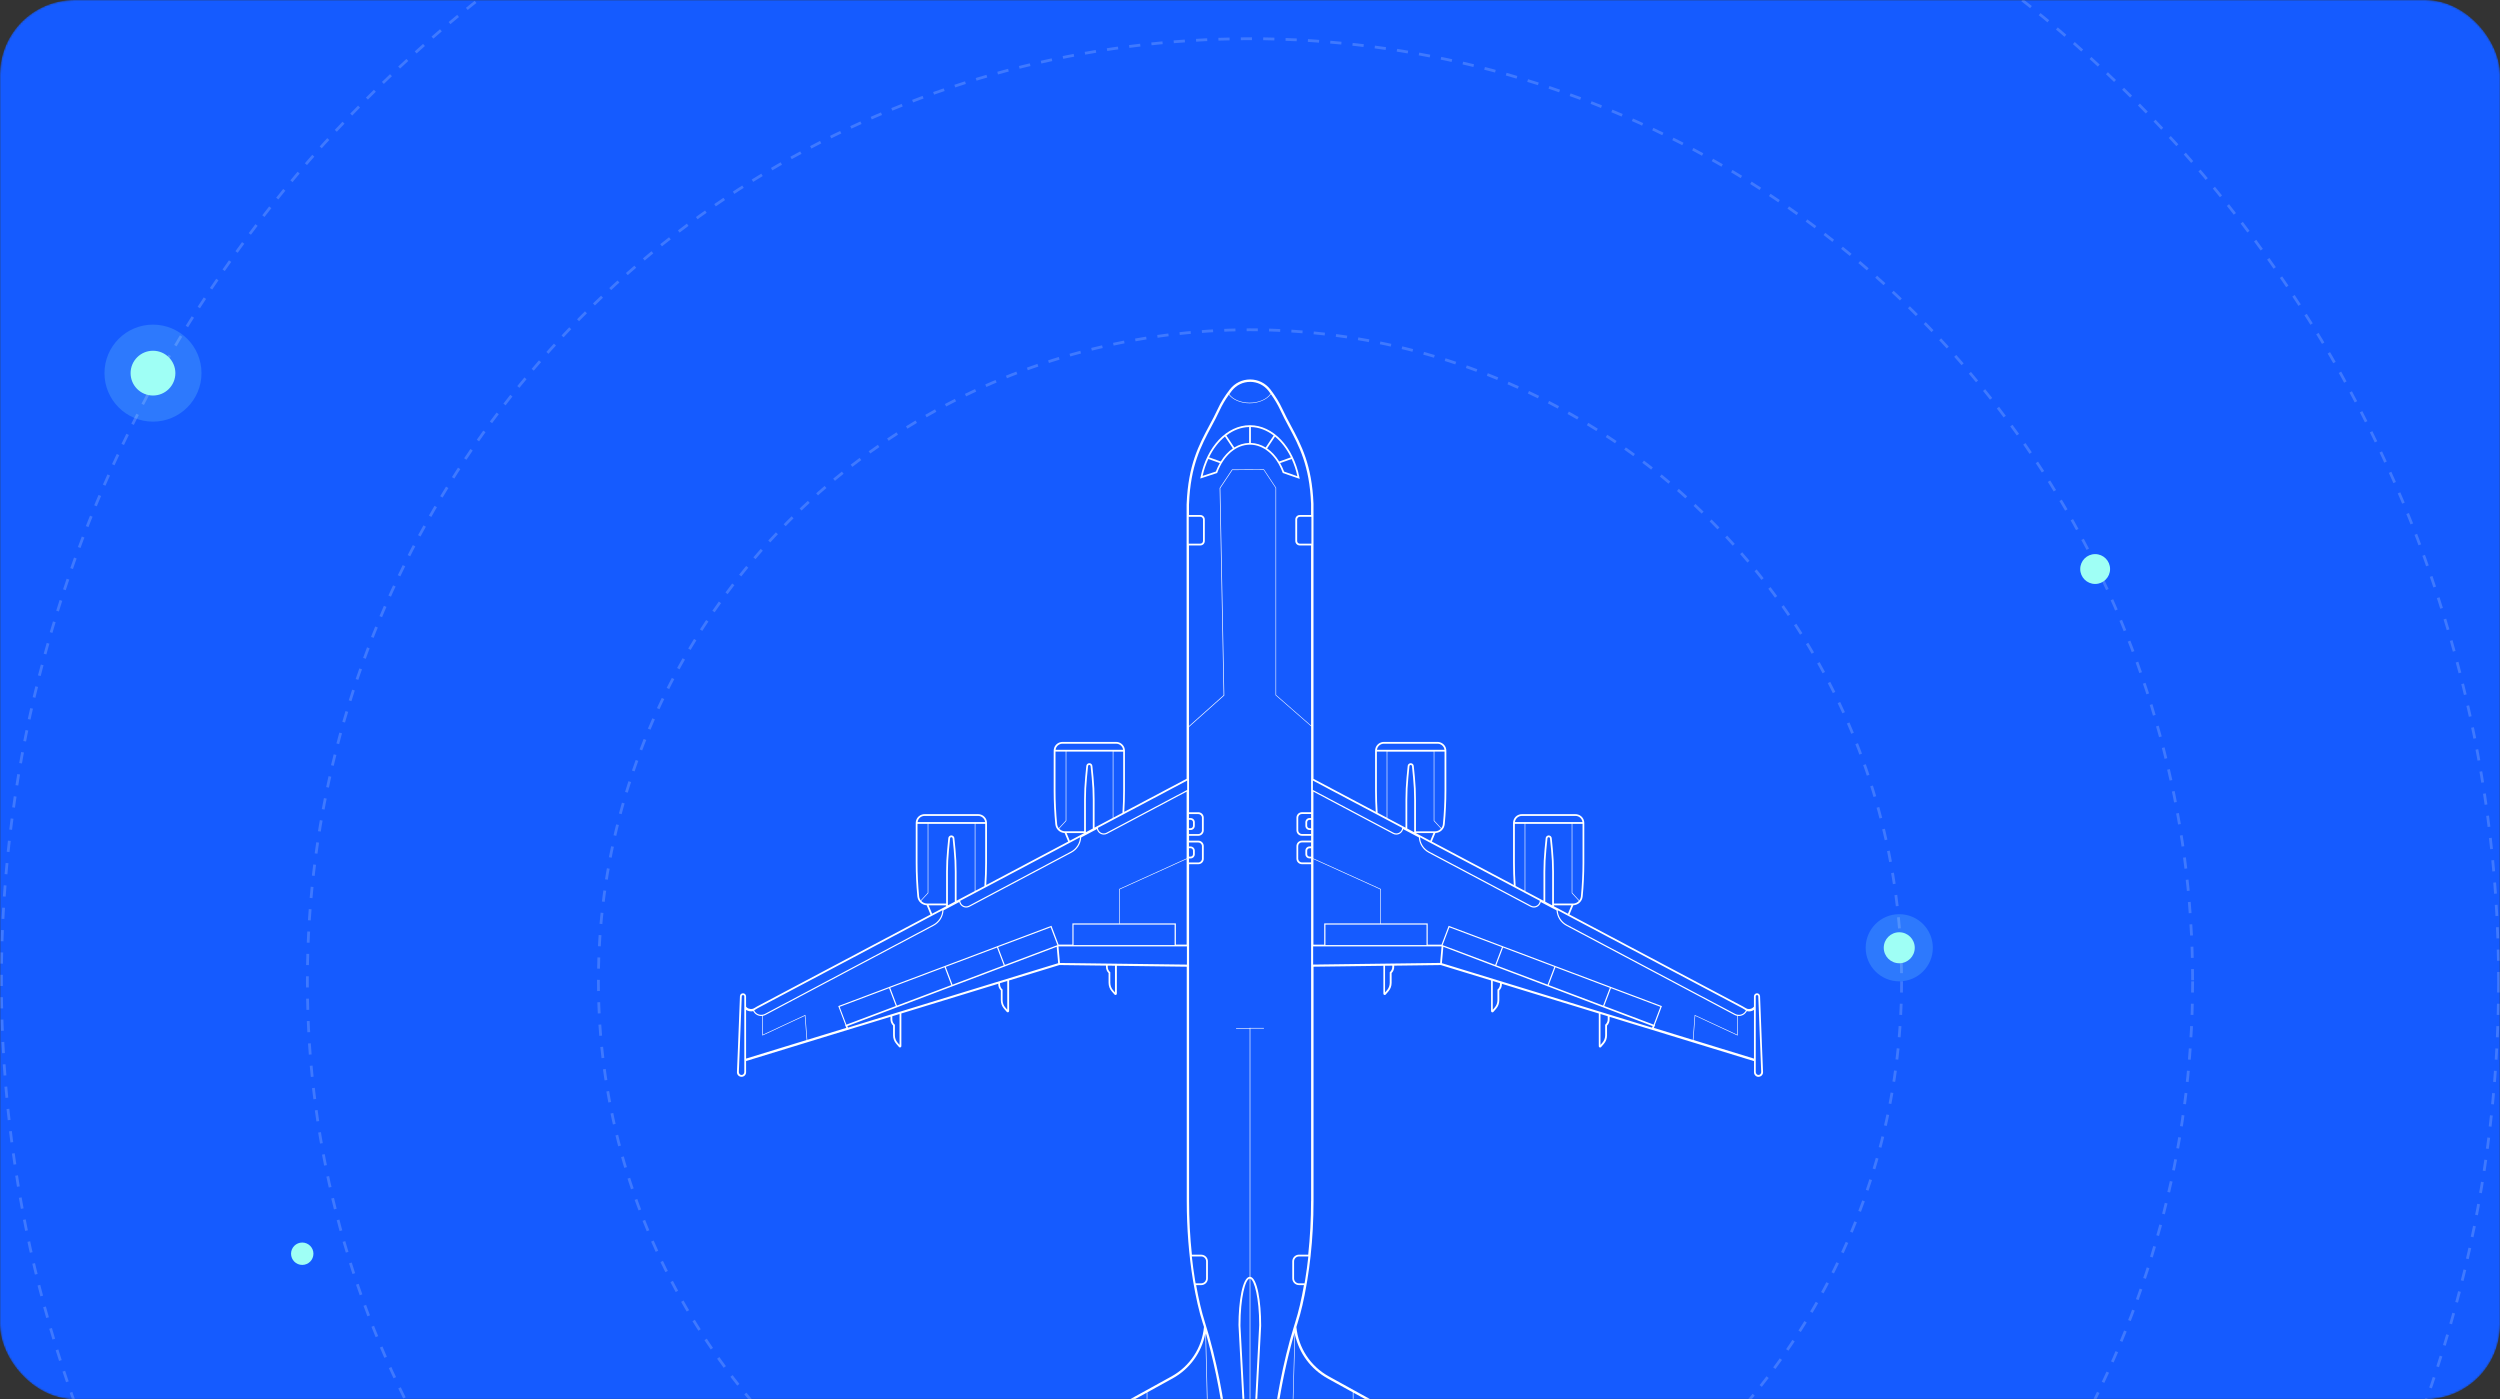 <svg width="1340" height="750" viewBox="0 0 1340 750" fill="none" xmlns="http://www.w3.org/2000/svg">
<rect x="0" y="0" width="1340" height="750" fill="#333333" stroke="none"/>
<mask id="mask0_573_1065" style="mask-type:alpha" maskUnits="userSpaceOnUse" x="0" y="0" width="1340" height="750">
<rect width="1340" height="750" rx="40" fill="#487FFF"/>
</mask>
<g mask="url(#mask0_573_1065)">
<rect width="1340" height="750" rx="40" fill="#155BFF"/>
<circle cx="670" cy="526" r="505.25" stroke="white" stroke-opacity="0.18" stroke-width="1.5" stroke-dasharray="6 6"/>
<circle cx="670" cy="526" r="669.25" stroke="white" stroke-opacity="0.18" stroke-width="1.5" stroke-dasharray="6 6"/>
<circle cx="670" cy="526" r="349.25" stroke="white" stroke-opacity="0.18" stroke-width="1.5" stroke-dasharray="6 6"/>
<path d="M652.477 253.296C655.895 244.079 662.593 238.349 669.969 238.349C677.346 238.349 684.094 244.079 687.487 253.309L687.563 253.527L696.648 256.68L696.485 255.86C693.205 239.4 682.31 227.901 669.969 227.901C657.629 227.901 646.834 239.323 643.517 255.693L643.354 256.501L652.401 253.514L652.477 253.296ZM644.61 255.078C645.326 251.822 646.369 248.796 647.651 246.015L653.821 248.207C653.017 249.604 652.301 251.117 651.685 252.745L644.623 255.078H644.61ZM688.291 252.77C687.676 251.142 686.959 249.63 686.155 248.22L692.325 246.027C693.62 248.848 694.675 251.924 695.391 255.244L688.291 252.77ZM685.652 247.373C683.843 244.438 681.644 242.066 679.181 240.374L683.403 234.029C686.771 236.798 689.686 240.592 691.911 245.143L685.652 247.373ZM678.389 239.849C675.938 238.349 673.262 237.503 670.472 237.413V228.888C674.833 229.004 678.992 230.619 682.662 233.426L678.389 239.849ZM669.53 237.413C666.74 237.49 664.063 238.336 661.6 239.836L657.327 233.413C661.009 230.606 665.169 228.991 669.53 228.888V237.413ZM656.586 234.003L660.808 240.349C658.345 242.041 656.134 244.412 654.312 247.348L648.053 245.117C650.278 240.554 653.206 236.772 656.586 233.99V234.003Z" fill="white"/>
<path d="M942.542 577.178C943.899 577.178 945 576.092 945 574.712L944.475 562.024L943.387 533.965C943.349 533.083 942.632 532.393 941.748 532.393C940.865 532.393 940.11 533.122 940.11 534.029V539.574C939.495 540.366 938.433 540.852 937.409 540.852C936.794 540.852 936.218 540.686 935.732 540.366C935.22 540.021 934.682 539.715 934.131 539.421L841.242 490.189L843.316 485.219C845.915 485.104 848.053 483.136 848.309 480.517C848.885 474.524 849.179 468.442 849.179 462.424V441.111C849.179 440.549 849.077 439.999 848.885 439.463C848.193 437.623 846.414 436.383 844.443 436.383H815.728C813.757 436.383 811.965 437.623 811.286 439.463C811.094 439.999 810.992 440.549 810.992 441.111V462.424C810.992 466.385 811.132 470.384 811.389 474.358L767.466 451.077L769.373 446.503C771.972 446.388 774.11 444.42 774.366 441.801C774.942 435.821 775.236 429.726 775.236 423.708V402.395C775.236 401.833 775.134 401.271 774.942 400.747C774.251 398.907 772.471 397.667 770.5 397.667H741.786C739.814 397.667 738.022 398.907 737.343 400.747C737.151 401.271 737.049 401.833 737.049 402.395V423.708C737.049 427.516 737.177 431.336 737.407 435.144L704.033 417.46V270.007C703.227 249.218 697.453 238.46 691.885 228.059C690.297 225.107 688.812 222.322 687.417 219.306C685.778 215.754 683.602 212.189 680.926 208.727C678.302 205.341 674.333 203.386 670.058 203.386C665.782 203.386 661.877 205.302 659.253 208.663C656.501 212.177 654.286 215.754 652.66 219.306C651.278 222.322 649.78 225.107 648.192 228.059C642.624 238.46 636.863 249.218 636.043 269.982L636.018 270.301V417.434L602.605 435.144C602.836 431.336 602.964 427.503 602.964 423.708V402.395C602.964 401.833 602.861 401.271 602.669 400.747C601.978 398.907 600.199 397.667 598.227 397.667H569.513C567.542 397.667 565.749 398.907 565.071 400.747C564.879 401.283 564.776 401.833 564.776 402.395V423.708C564.776 429.713 565.071 435.808 565.647 441.801C565.916 444.42 568.041 446.388 570.64 446.503L572.547 451.077L528.624 474.358C528.88 470.384 529.021 466.385 529.021 462.424V441.111C529.021 440.549 528.919 439.986 528.727 439.463C528.035 437.623 526.256 436.383 524.285 436.383H495.57C493.599 436.383 491.807 437.623 491.128 439.463C490.936 439.986 490.834 440.549 490.834 441.111V462.424C490.834 468.442 491.128 474.524 491.704 480.517C491.973 483.136 494.098 485.104 496.697 485.219L498.758 490.189L405.869 539.421C405.318 539.702 404.781 540.021 404.268 540.366C403.155 541.095 401.414 540.941 400.338 540.047C400.172 539.906 400.018 539.753 399.89 539.587V534.029C399.89 533.134 399.161 532.393 398.252 532.393C397.343 532.393 396.651 533.083 396.613 533.965L395.525 562.101L395 574.738C395 576.079 396.101 577.178 397.458 577.178C398.815 577.178 399.903 576.092 399.903 574.738V568.72L477.302 544.992V546.385C477.302 547.624 477.801 548.825 478.685 549.707V554.907C478.685 556.619 479.286 558.255 480.387 559.494L481.872 561.206C482.013 561.36 482.192 561.436 482.397 561.436C482.577 561.436 482.756 561.373 482.897 561.245C483.037 561.104 483.127 560.925 483.127 560.721V543.216L535.064 527.295V527.551C535.064 528.79 535.563 529.991 536.446 530.873V536.073C536.446 537.785 537.048 539.421 538.149 540.66L539.634 542.372C539.762 542.526 539.954 542.602 540.159 542.602C540.338 542.602 540.517 542.539 540.658 542.411C540.799 542.27 540.888 542.091 540.888 541.887V525.519L567.81 517.265L592.812 517.584V518.261C592.812 519.501 593.311 520.702 594.195 521.583V526.784C594.195 528.496 594.796 530.132 595.897 531.371L597.382 533.083C597.523 533.237 597.702 533.313 597.907 533.313C598.086 533.313 598.266 533.249 598.406 533.122C598.547 532.981 598.637 532.802 598.637 532.598V517.674L636.095 518.159V643.647C636.095 658.367 637.221 672.703 639.436 686.273C640.934 695.319 642.7 703.024 644.672 709.157C644.889 709.847 645.107 710.537 645.325 711.24C644.288 722.407 637.797 732.31 627.953 737.74L578.525 764.982C572.88 768.087 569.385 774.016 569.385 780.443V796.99L646.016 781.094C649.088 780.455 652.302 781.133 654.862 782.934L659.215 786.014C659.957 790.946 660.725 795.546 661.352 798.561C662.21 802.65 665.884 805.614 670.07 805.614H670.096C674.282 805.614 677.943 802.65 678.814 798.561C679.364 795.955 680.069 791.853 680.952 786.039L685.33 782.934C687.878 781.133 691.104 780.455 694.176 781.094L770.807 796.99V780.443C770.807 774.016 767.299 768.087 761.667 764.982L712.239 737.74C702.395 732.31 695.917 722.42 694.867 711.253C695.059 710.563 695.277 709.86 695.507 709.157C697.364 703.356 698.977 696.392 700.321 688.496C700.462 687.729 700.59 686.975 700.718 686.209C701.422 681.89 701.998 677.635 702.446 673.533C703.521 663.874 704.059 653.83 704.059 643.685V518.159L741.491 517.674V532.598C741.491 532.994 741.811 533.326 742.208 533.326C742.4 533.326 742.592 533.237 742.733 533.083L744.205 531.384C745.306 530.132 745.908 528.509 745.908 526.797V521.596C746.791 520.715 747.29 519.526 747.29 518.274V517.597L772.292 517.277L799.214 525.532V541.9C799.214 542.296 799.534 542.628 799.931 542.628C800.136 542.628 800.315 542.551 800.456 542.385L801.928 540.686C803.029 539.446 803.631 537.811 803.631 536.099V530.898C804.514 530.017 805.013 528.828 805.013 527.576V527.321L856.95 543.241V560.747C856.95 561.143 857.27 561.475 857.667 561.475C857.872 561.475 858.051 561.398 858.192 561.232L859.664 559.533C860.765 558.28 861.366 556.658 861.366 554.946V549.745C862.25 548.863 862.749 547.675 862.749 546.423V545.03L940.148 568.758V574.776C940.148 576.118 941.249 577.217 942.593 577.217L942.542 577.178ZM860.368 549.298V554.907C860.368 556.389 859.843 557.795 858.896 558.868L857.859 560.069V543.51L861.738 544.698V546.385C861.738 547.432 861.29 548.429 860.509 549.145L860.355 549.285L860.368 549.298ZM802.632 530.451V536.073C802.632 537.555 802.107 538.961 801.16 540.034L800.123 541.235V525.813L804.002 527.001V527.551C804.002 528.598 803.554 529.608 802.773 530.31L802.619 530.451H802.632ZM744.896 521.162V526.784C744.896 528.266 744.372 529.672 743.424 530.745L742.387 531.933V517.648L746.266 517.597V518.261C746.266 519.309 745.818 520.306 745.037 521.021L744.884 521.162H744.896ZM696.25 687.87C694.803 687.87 693.626 686.694 693.626 685.25V676.089C693.626 674.645 694.803 673.47 696.25 673.47H701.268C700.833 677.52 700.257 681.737 699.566 686.004C699.463 686.63 699.361 687.244 699.246 687.87H696.25ZM702.728 643.66C702.728 653.447 702.203 663.145 701.204 672.498H696.25C694.278 672.498 692.665 674.108 692.665 676.076V685.238C692.665 687.205 694.278 688.815 696.25 688.815H698.913C697.594 696.418 696.02 703.126 694.24 708.723C693.984 709.476 693.754 710.23 693.549 710.959C687.442 730.559 683.627 753.316 682.565 763.819C682.539 764.087 682.501 764.369 682.475 764.675C681.976 769.262 680.811 777.938 679.672 785.528C678.763 791.47 678.059 795.635 677.508 798.254C676.766 801.756 673.629 804.298 670.045 804.298H670.019C666.435 804.298 663.298 801.756 662.556 798.267C660.866 790.128 658.19 770.527 657.499 763.832C656.347 752.677 652.302 728.796 645.85 708.735C644.109 703.292 642.521 696.597 641.139 688.828H643.853C645.824 688.828 647.437 687.218 647.437 685.25V676.089C647.437 674.121 645.824 672.511 643.853 672.511H638.86C637.861 663.133 637.349 653.473 637.349 643.621V463.216H642.304C643.904 463.216 645.209 461.913 645.209 460.303V453.505C645.209 451.895 643.904 450.592 642.304 450.592H637.336V447.985H642.304C643.904 447.985 645.209 446.682 645.209 445.072V438.274C645.209 436.664 643.904 435.361 642.304 435.361H637.324V389.618L656.155 372.815L656.206 372.764L654.094 261.664L660.559 251.953L677.329 251.876L683.704 261.523V372.636L702.753 389.298V435.348H697.812C696.212 435.348 694.906 436.651 694.906 438.261V445.059C694.906 446.669 696.212 447.972 697.812 447.972H702.753V450.579H697.812C696.212 450.579 694.906 451.882 694.906 453.492V460.29C694.906 461.9 696.212 463.203 697.812 463.203H702.753V484.529V506.417V643.647L702.728 643.66ZM711.561 738.826L725.118 746.301V756.779L757.007 772.827L757.237 772.942V763.998L760.975 766.055C766.211 768.943 769.463 774.437 769.463 780.404V792.684L692.691 769.888L694.202 715.571C696.352 725.397 702.612 733.881 711.561 738.814V738.826ZM725.451 746.467L756.943 763.819V772.418L725.451 756.574V746.467ZM692.371 769.952L681.221 784.212L681.157 784.25C681.541 781.657 681.912 778.986 682.27 776.418V776.392C682.334 775.932 682.398 775.485 682.45 775.038C682.462 774.923 682.475 774.808 682.501 774.693C682.552 774.335 682.591 773.977 682.642 773.632C682.655 773.492 682.68 773.351 682.693 773.211C682.744 772.866 682.783 772.533 682.821 772.201C682.834 772.073 682.859 771.933 682.872 771.805C682.911 771.498 682.949 771.192 682.987 770.885C683.013 770.719 683.026 770.553 683.051 770.4C683.077 770.157 683.115 769.914 683.141 769.684C683.167 769.492 683.192 769.288 683.218 769.096C683.243 768.879 683.269 768.675 683.295 768.457C683.32 768.266 683.346 768.074 683.371 767.882C683.397 767.665 683.423 767.473 683.448 767.269C683.474 767.103 683.487 766.937 683.512 766.784C683.538 766.566 683.563 766.349 683.589 766.145C683.602 766.017 683.615 765.876 683.64 765.749C683.666 765.57 683.679 765.404 683.704 765.225C683.717 765.084 683.743 764.931 683.755 764.79C683.781 764.496 683.819 764.228 683.845 763.972C683.909 763.334 683.986 762.644 684.075 761.915C684.101 761.698 684.127 761.468 684.152 761.251C684.216 760.714 684.28 760.19 684.357 759.615C684.396 759.321 684.447 759.002 684.485 758.695C684.562 758.171 684.626 757.648 684.703 757.085C684.754 756.728 684.805 756.357 684.869 755.999C684.946 755.463 685.023 754.926 685.112 754.351C685.176 753.955 685.24 753.533 685.304 753.137C685.394 752.575 685.484 752 685.573 751.412C685.637 750.991 685.714 750.556 685.791 750.122C685.893 749.521 685.996 748.921 686.098 748.307C686.175 747.86 686.265 747.4 686.341 746.94C686.457 746.314 686.559 745.701 686.674 745.062C686.764 744.589 686.853 744.103 686.943 743.631C687.058 742.992 687.186 742.34 687.314 741.689C687.404 741.19 687.506 740.692 687.609 740.194C687.737 739.529 687.878 738.877 688.006 738.2C688.108 737.689 688.223 737.178 688.326 736.654C688.466 735.99 688.607 735.313 688.761 734.635C688.876 734.111 688.991 733.588 689.107 733.064C689.26 732.374 689.414 731.697 689.567 731.007C689.683 730.47 689.811 729.933 689.939 729.397C690.092 728.719 690.259 728.029 690.425 727.352C690.553 726.803 690.694 726.253 690.822 725.691C690.988 725.014 691.155 724.349 691.334 723.672C691.475 723.11 691.616 722.548 691.769 721.973C691.936 721.321 692.115 720.657 692.294 720.005C692.448 719.43 692.601 718.842 692.768 718.267C692.947 717.641 693.126 717.015 693.306 716.389C693.472 715.789 693.651 715.188 693.818 714.6C693.856 714.472 693.894 714.332 693.933 714.204C693.933 714.204 693.933 714.204 693.933 714.217L692.384 769.978L692.371 769.952ZM682.13 783.573L692.589 770.208L769.476 793.028V795.392L694.394 779.817C693.549 779.638 692.691 779.548 691.833 779.548C689.209 779.548 686.687 780.353 684.549 781.861L682.142 783.56L682.13 783.573ZM583.16 763.832L614.652 746.48V756.587L583.16 772.431V763.832ZM582.84 763.998V772.942L614.882 756.817L614.972 756.779V746.301L628.529 738.826C637.733 733.754 644.096 724.912 646.054 714.728L647.399 769.901L570.627 792.696V780.417C570.627 774.45 573.878 768.956 579.114 766.068L582.852 764.011L582.84 763.998ZM647.731 769.952L646.4 714.907C646.592 715.571 646.784 716.236 646.976 716.9C652.046 734.942 655.246 754.274 656.245 763.972C656.654 767.921 657.742 776.316 658.92 784.238H658.895L647.744 769.965L647.731 769.952ZM570.627 795.38V793.016L647.514 770.195L657.973 783.56L655.566 781.861C652.724 779.855 649.14 779.101 645.722 779.817L570.64 795.392L570.627 795.38ZM596.589 530.732C595.641 529.659 595.129 528.253 595.129 526.771V521.149L594.976 521.008C594.195 520.306 593.747 519.296 593.747 518.249V517.584L597.626 517.635V531.933L596.589 530.732ZM538.853 540.021C537.906 538.948 537.393 537.543 537.393 536.06V530.438L537.24 530.298C536.459 529.595 536.011 528.586 536.011 527.538V526.988L539.89 525.8V541.21L538.853 540.009V540.021ZM481.117 558.868C480.17 557.795 479.658 556.389 479.658 554.907V549.285L479.504 549.145C478.723 548.442 478.275 547.432 478.275 546.385V544.698L482.154 543.51V560.069L481.117 558.868ZM398.264 533.364C398.636 533.364 398.943 533.671 398.943 534.042V574.61C398.943 575.479 398.29 576.194 397.484 576.194C396.677 576.194 396.024 575.492 396.024 574.636L397.586 534.016C397.599 533.658 397.893 533.364 398.264 533.364ZM491.781 441.584H497.26V478.562L493.522 482.625C493.048 482.012 492.728 481.258 492.651 480.427C492.075 474.473 491.781 468.416 491.781 462.424V441.584ZM524.285 437.329C525.859 437.329 527.28 438.313 527.831 439.795C527.933 440.063 527.984 440.344 528.023 440.625H491.832C491.871 440.344 491.922 440.063 492.024 439.795C492.575 438.325 493.996 437.329 495.57 437.329H524.285ZM527.639 474.895L522.8 477.463V441.596H528.061V462.436C528.061 466.576 527.907 470.755 527.639 474.895ZM601.786 401.079C601.888 401.347 601.94 401.628 601.978 401.909H565.788C565.826 401.628 565.877 401.347 565.98 401.079C566.53 399.61 567.951 398.626 569.526 398.626H598.24C599.815 398.626 601.236 399.61 601.786 401.079ZM601.632 435.68L596.768 438.261V402.881H602.029V423.721C602.029 427.694 601.889 431.707 601.632 435.693V435.68ZM637.183 291.41V277.01H643.379C644.173 277.01 644.813 277.648 644.813 278.441V289.966C644.813 290.758 644.173 291.397 643.379 291.397H637.183V291.41ZM643.379 292.368C644.697 292.368 645.773 291.295 645.773 289.966V278.441C645.773 277.125 644.697 276.038 643.379 276.038H637.298V270.34L637.324 270.046C638.117 249.551 643.814 238.92 649.319 228.647C650.842 225.81 652.417 222.871 653.812 219.817C655.08 217.07 656.718 214.298 658.677 211.55C660.764 214.336 665.052 216.15 669.827 216.15C674.602 216.15 679.198 214.195 681.182 211.244C683.205 214.068 684.92 216.943 686.239 219.817C687.634 222.871 689.209 225.81 690.732 228.647C696.237 238.92 701.934 249.551 702.728 270.02V276.038H696.685C695.367 276.038 694.278 277.112 694.278 278.441V289.966C694.278 291.282 695.354 292.368 696.685 292.368H702.728V388.889L683.999 372.508V261.447L677.521 251.646L677.47 251.57L660.444 251.646H660.354L653.735 261.574L655.848 372.623L637.285 389.183V292.355H643.353L643.379 292.368ZM670.058 204.676C673.937 204.676 677.534 206.439 679.915 209.519C680.299 210.004 680.645 210.503 681.003 211.001C679.108 213.914 674.73 215.856 669.853 215.856C664.975 215.856 660.892 214.055 658.895 211.308C659.343 210.694 659.778 210.081 660.264 209.468C662.645 206.427 666.217 204.689 670.07 204.689L670.058 204.676ZM738.009 423.708V402.868H743.271V438.249L738.406 435.668C738.15 431.681 738.009 427.682 738.009 423.695V423.708ZM770.5 398.626C772.074 398.626 773.495 399.61 774.046 401.079C774.148 401.347 774.2 401.628 774.238 401.909H738.048C738.086 401.628 738.137 401.347 738.24 401.079C738.79 399.61 740.211 398.626 741.786 398.626H770.5ZM811.965 462.424V441.584H817.226V477.45L812.387 474.882C812.105 470.729 811.965 466.551 811.965 462.424ZM815.741 437.329H844.455C846.03 437.329 847.451 438.313 848.001 439.795C848.104 440.063 848.155 440.344 848.193 440.625H812.003C812.041 440.344 812.093 440.063 812.195 439.795C812.746 438.325 814.167 437.329 815.741 437.329ZM941.083 534.029C941.083 533.658 941.39 533.352 941.761 533.352C942.132 533.352 942.427 533.633 942.44 534.003L944.001 574.597C944.001 575.466 943.349 576.182 942.542 576.182C941.736 576.182 941.083 575.479 941.083 574.597V534.029ZM940.123 567.404L907.67 557.45L908.643 544.481L931.187 554.971L931.417 555.073V544.545C931.609 544.57 931.814 544.583 932.006 544.583C933.824 544.583 935.463 543.574 936.295 541.976C936.653 542.066 937.037 542.13 937.421 542.13C938.356 542.13 939.329 541.836 940.123 541.299V567.404ZM703.854 517.009V507.273H772.689L771.908 516.127L703.854 517.009ZM702.74 443.935H701.934C701.217 443.935 700.641 443.347 700.641 442.644V440.728C700.641 440.012 701.23 439.437 701.934 439.437H702.74V443.947V443.935ZM702.74 438.466H701.934C700.692 438.466 699.681 439.475 699.681 440.715V442.631C699.681 443.871 700.692 444.88 701.934 444.88H702.74V447.014H697.799C696.724 447.014 695.853 446.132 695.853 445.059V438.261C695.853 437.188 696.724 436.306 697.799 436.306H702.74V438.44V438.466ZM702.74 459.165H701.947C701.23 459.165 700.654 458.578 700.654 457.875V455.958C700.654 455.243 701.243 454.668 701.947 454.668H702.74V459.178V459.165ZM702.74 453.684H701.934C700.692 453.684 699.681 454.693 699.681 455.933V457.849C699.681 459.089 700.692 460.098 701.934 460.098H702.728V462.232H697.786C696.711 462.232 695.84 461.35 695.84 460.277V453.479C695.84 452.406 696.711 451.524 697.786 451.524H702.728V453.658L702.74 453.684ZM710.434 495.594H764.624V506.57H710.434V495.594ZM776.862 497.051L805.039 507.656L801.429 517.201L773.252 506.595L776.862 497.051ZM862.877 529.454L859.267 538.999L830.105 528.011L833.715 518.466L862.877 529.454ZM833.113 518.236L829.503 527.781L802.018 517.431L805.628 507.886L833.113 518.236ZM886.355 549.196L859.869 539.216L863.479 529.672L889.965 539.651L886.355 549.196ZM772.855 516.268L773.636 507.477L885.831 550.001L885.472 550.806L772.855 516.268ZM703.713 418.38L751.566 443.743C751.464 445.391 750.094 446.707 748.417 446.707C747.905 446.707 747.406 446.58 746.945 446.337L703.713 423.427V418.392V418.38ZM757.993 446.068L754.293 444.114V428.602C754.293 424.666 754.485 420.692 754.869 416.782L755.458 410.713C755.458 410.343 755.765 410.036 756.136 410.036C756.508 410.036 756.815 410.343 756.828 410.764L757.416 416.782C757.801 420.692 757.993 424.666 757.993 428.602V446.081V446.068ZM822.155 485.819C821.643 485.819 821.143 485.691 820.67 485.449L766.058 456.482C763.164 454.949 761.308 452.048 761.129 448.803L825.33 482.829C825.227 484.49 823.845 485.819 822.155 485.819ZM828.261 483.302V467.305C828.261 463.369 828.453 459.395 828.837 455.485L829.426 449.416C829.426 449.046 829.733 448.739 830.105 448.739C830.476 448.739 830.783 449.046 830.796 449.467L831.385 455.485C831.769 459.395 831.961 463.382 831.961 467.305V485.257L828.261 483.302ZM932.006 543.944C931.315 543.944 930.662 543.778 930.048 543.459L839.86 495.632C836.966 494.099 835.11 491.186 834.931 487.915L933.709 540.277C934.451 540.673 935.156 541.108 935.796 541.58C935.092 543.024 933.632 543.944 932.006 543.944ZM832.908 485.768V485.244H842.279L840.41 489.742L832.908 485.768ZM832.908 484.286V467.305C832.908 463.344 832.716 459.332 832.332 455.383L831.743 449.416C831.743 448.509 831.001 447.781 830.105 447.781C829.209 447.781 828.466 448.522 828.466 449.378L827.877 455.396C827.493 459.332 827.301 463.344 827.301 467.317V482.804L817.546 477.642V441.609H842.445V478.715L846.286 482.88C845.505 483.749 844.379 484.312 843.111 484.312H832.908V484.286ZM846.504 482.625L842.766 478.562V441.584H848.245V462.424C848.245 468.404 847.95 474.46 847.374 480.414C847.285 481.245 846.977 481.999 846.504 482.612V482.625ZM758.953 446.567V446.528H768.324L766.621 450.63L758.953 446.567ZM758.953 445.57V428.589C758.953 424.628 758.761 420.616 758.377 416.667L757.788 410.7C757.788 409.793 757.045 409.065 756.149 409.065C755.253 409.065 754.511 409.806 754.511 410.662L753.922 416.68C753.538 420.616 753.346 424.628 753.346 428.602V443.615L743.591 438.453V402.893H768.49V439.999L772.331 444.165C771.55 445.034 770.423 445.596 769.156 445.596H758.953V445.57ZM772.535 443.909L768.797 439.846V402.868H774.276V423.708C774.276 429.701 773.982 435.757 773.406 441.699C773.316 442.529 773.009 443.283 772.535 443.896V443.909ZM702.907 277.01V291.41H696.711C695.917 291.41 695.277 290.771 695.277 289.979V278.453C695.277 277.661 695.917 277.022 696.711 277.022H702.907V277.01ZM568.13 516.14L567.349 507.285H636.184V517.022L568.13 516.153V516.14ZM575.415 495.594H629.591V506.57H575.415V495.594ZM538.008 517.431L510.535 527.781L506.925 518.236L534.398 507.886L538.008 517.431ZM506.311 518.466L509.921 528.011L480.759 538.999L477.149 529.454L506.311 518.466ZM566.773 506.595L538.597 517.201L534.987 507.656L563.163 497.051L566.773 506.595ZM480.157 539.229L453.67 549.208L450.06 539.664L476.547 529.684L480.157 539.229ZM454.195 550.001L566.389 507.477L567.17 516.268L454.554 550.806L454.195 550.001ZM505.108 487.915C504.941 491.16 503.085 494.086 500.179 495.632L409.991 543.459C409.376 543.778 408.711 543.944 408.032 543.944C406.406 543.944 404.947 543.024 404.243 541.58C404.883 541.108 405.587 540.673 406.33 540.277L505.108 487.915ZM511.777 483.302L508.078 485.257V467.305C508.078 463.382 508.27 459.408 508.654 455.485L509.242 449.416C509.242 449.046 509.55 448.739 509.921 448.739C510.292 448.739 510.599 449.046 510.612 449.467L511.201 455.485C511.585 459.395 511.777 463.369 511.777 467.305V483.302ZM573.968 456.482L519.356 485.449C518.882 485.691 518.383 485.819 517.871 485.819C516.181 485.819 514.798 484.49 514.696 482.829L578.897 448.803C578.705 452.036 576.861 454.949 573.968 456.482ZM585.733 444.101L582.033 446.056V428.576C582.033 424.641 582.225 420.667 582.609 416.757L583.198 410.688C583.198 410.317 583.505 410.01 583.876 410.01C584.248 410.01 584.555 410.317 584.568 410.739L585.157 416.757C585.541 420.667 585.733 424.653 585.733 428.576V444.088V444.101ZM593.094 446.337C592.633 446.58 592.134 446.707 591.622 446.707C589.945 446.707 588.575 445.391 588.472 443.743L636.312 418.38V423.414L593.094 446.324V446.337ZM637.285 454.642H638.156C638.873 454.642 639.449 455.217 639.449 455.933V457.849C639.449 458.565 638.873 459.14 638.156 459.14H637.285V454.629V454.642ZM637.285 439.424H638.156C638.873 439.424 639.449 440.012 639.449 440.715V442.631C639.449 443.347 638.873 443.922 638.156 443.922H637.285V439.411V439.424ZM637.285 460.124H638.156C639.398 460.124 640.409 459.114 640.409 457.875V455.958C640.409 454.719 639.398 453.709 638.156 453.709H637.285V451.576H642.291C643.366 451.576 644.237 452.457 644.237 453.531V460.328C644.237 461.401 643.366 462.283 642.291 462.283H637.285V460.149V460.124ZM637.285 444.893H638.156C639.398 444.893 640.409 443.884 640.409 442.644V440.728C640.409 439.488 639.398 438.479 638.156 438.479H637.285V436.345H642.291C643.366 436.345 644.237 437.226 644.237 438.3V445.097C644.237 446.171 643.366 447.052 642.291 447.052H637.285V444.919V444.893ZM565.749 402.868H571.228V439.846L567.49 443.909C567.017 443.296 566.697 442.542 566.62 441.711C566.044 435.744 565.749 429.688 565.749 423.708V402.868ZM571.548 439.974V402.868H596.448V438.428L586.693 443.59V428.576C586.693 424.615 586.501 420.603 586.117 416.655L585.528 410.688C585.528 409.78 584.785 409.052 583.889 409.052C582.993 409.052 582.251 409.793 582.251 410.649L581.662 416.667C581.278 420.603 581.086 424.615 581.086 428.589V445.57H570.883C569.628 445.57 568.502 445.021 567.708 444.152L571.548 439.986V439.974ZM581.073 446.528V446.567L573.405 450.63L571.702 446.528H581.073ZM497.58 478.689V441.584H522.479V477.616L512.725 482.778V467.292C512.725 463.331 512.533 459.319 512.148 455.371L511.56 449.403C511.56 448.496 510.817 447.768 509.921 447.768C509.025 447.768 508.282 448.509 508.282 449.365L507.693 455.383C507.309 459.332 507.117 463.344 507.117 467.305V484.286H496.914C495.66 484.286 494.533 483.737 493.74 482.855L497.58 478.689ZM507.117 485.244V485.768L499.616 489.742L497.747 485.244H507.117ZM403.731 541.964C404.563 543.561 406.189 544.583 408.019 544.583C408.211 544.583 408.416 544.57 408.608 544.545V555.073L431.382 544.481L432.355 557.45L399.903 567.404V541.299C401.017 542.027 402.463 542.283 403.731 541.976V541.964ZM432.675 557.348L431.677 543.982L408.941 554.562V544.481C409.415 544.391 409.863 544.238 410.298 544.008L500.486 496.182C503.571 494.546 505.53 491.441 505.735 487.953L514.171 483.481C514.555 485.18 516.079 486.458 517.884 486.458C518.511 486.458 519.113 486.305 519.676 486.011L574.288 457.044C577.373 455.409 579.332 452.304 579.537 448.854L587.947 444.395C588.331 446.081 589.842 447.346 591.647 447.346C592.262 447.346 592.863 447.193 593.427 446.899L636.031 424.308V460.111L599.968 476.453L599.879 476.492V494.917H600.199V476.696L636.043 460.456V506.314H630.27V494.942H574.813V506.314H567.401L563.586 496.22L534.513 507.17L534.219 507.285L506.439 517.75L506.144 517.865L449.599 539.165L449.305 539.28L453.133 549.4L452.966 549.464L453.632 550.933L453.427 550.997L432.739 557.348H432.675ZM638.821 673.457H643.84C645.286 673.457 646.464 674.632 646.464 676.076V685.238C646.464 686.681 645.286 687.857 643.84 687.857H640.844C640.729 687.231 640.626 686.618 640.524 685.991C639.82 681.698 639.244 677.469 638.821 673.457ZM887.123 549.464L886.957 549.4L890.785 539.28L863.696 529.084L833.932 517.878L776.773 496.348L776.478 496.233L772.651 506.353H765.251V494.955H709.781V506.327H703.995V460.469L739.84 476.709V494.93H740.16V476.504L703.995 460.124V424.321L746.612 446.912C747.175 447.206 747.764 447.359 748.391 447.359C750.196 447.359 751.707 446.094 752.091 444.407L760.502 448.867C760.707 452.317 762.665 455.422 765.75 457.057L820.363 486.024C820.926 486.318 821.527 486.471 822.155 486.471C823.973 486.471 825.483 485.193 825.867 483.494L834.304 487.966C834.496 491.429 836.454 494.559 839.552 496.207L929.74 544.034C930.163 544.264 930.624 544.417 931.097 544.506V554.588L908.566 544.11L908.362 544.008L907.363 557.373L886.471 550.959L887.136 549.49L887.123 549.464Z" fill="white"/>
<path d="M670.183 550.892H669.832V550.994H662.539V551.315H669.832V684.363C665.939 684.569 663.832 697.782 663.832 710.227L666.572 761.724C666.6 761.878 666.628 762.045 666.67 762.198L666.881 762.839C667.373 764.313 667.822 765.697 667.822 767.171V793.971C667.822 795.098 668.764 796.021 669.916 796.021C671.068 796.021 671.982 795.098 671.982 793.971V767.235C671.982 765.684 672.473 764.236 672.993 762.698L673.162 762.186C673.218 762.019 673.246 761.852 673.274 761.647L675.972 710.714V710.214C675.972 697.949 673.935 684.94 670.169 684.363V551.289H677.462V550.969H670.169V550.866L670.183 550.892ZM670.942 793.983C670.942 794.573 670.478 795.073 669.93 795.073C669.382 795.073 668.89 794.586 668.89 793.983V767.184C668.89 765.556 668.384 764.031 667.893 762.57L667.682 761.942C667.64 761.827 667.626 761.711 667.612 761.609V761.25L669.986 758.136L672.22 761.673C672.206 761.763 672.192 761.852 672.164 761.929L671.996 762.429C671.476 763.967 670.942 765.543 670.942 767.248V793.983ZM664.886 710.227C664.886 695.732 667.471 685.607 669.832 685.338V757.789L667.569 760.737L664.886 710.727V710.227ZM672.263 761.096L670.183 757.789V685.376C672.248 686.107 674.932 695.398 674.932 710.214L672.263 761.083V761.096Z" fill="white"/>
<circle cx="1123" cy="305" r="8" fill="#9FFFF5"/>
<circle cx="162" cy="672" r="6" fill="#9FFFF5"/>
<circle cx="82" cy="200" r="26" fill="#9FFFF5" fill-opacity="0.18"/>
<circle cx="82" cy="200" r="12" fill="#9FFFF5"/>
<circle cx="1018" cy="508" r="18" fill="#9FFFF5" fill-opacity="0.18"/>
<circle cx="1018" cy="508" r="8.308" fill="#9FFFF5"/>
</g>
</svg>
